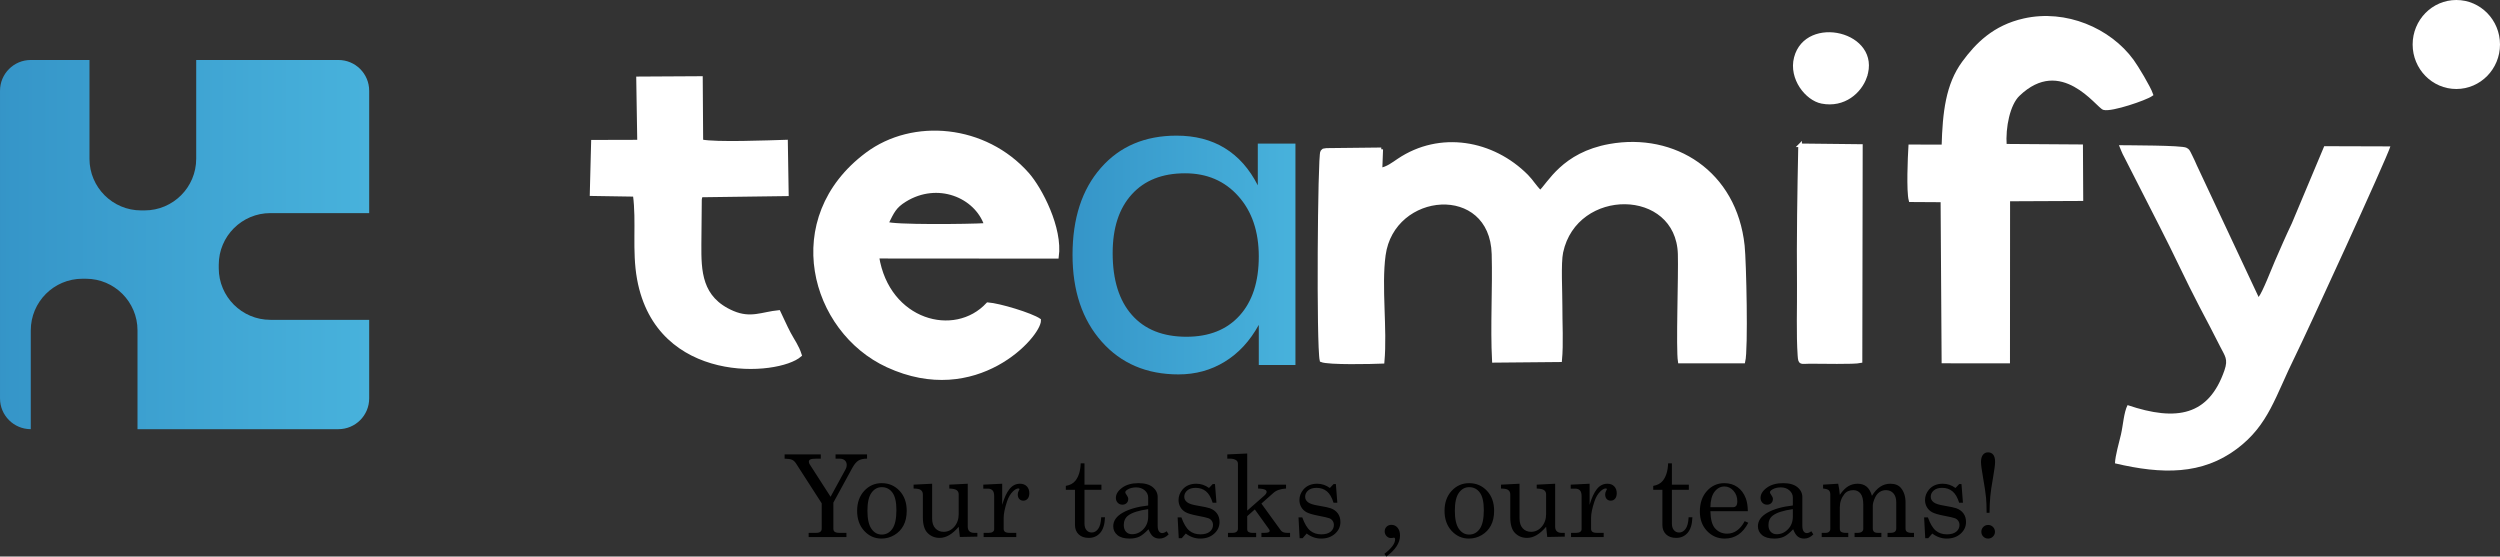 <?xml version="1.0" encoding="UTF-8"?>
<!DOCTYPE svg PUBLIC "-//W3C//DTD SVG 1.1//EN" "http://www.w3.org/Graphics/SVG/1.1/DTD/svg11.dtd">
<!-- Creator: CorelDRAW -->
<svg xmlns="http://www.w3.org/2000/svg" xml:space="preserve" width="184.848mm" height="41.151mm" version="1.1" style="shape-rendering:geometricPrecision; text-rendering:geometricPrecision; image-rendering:optimizeQuality; fill-rule:evenodd; clip-rule:evenodd"
viewBox="0 0 49935.75 11116.68"
 xmlns:xlink="http://www.w3.org/1999/xlink"
 xmlns:xodm="http://www.corel.com/coreldraw/odm/2003">
 <rect x="0" y="0" width="49935.75" height="11116.68" fill="#333333" stroke="none"/>
 <defs>
  <style type="text/css">
   <![CDATA[
    .str0 {stroke:white;stroke-width:71.45;stroke-miterlimit:22.926}
    .str1 {stroke:white;stroke-width:142.96;stroke-miterlimit:22.926}
    .str2 {stroke:white;stroke-width:20.59;stroke-miterlimit:22.926}
    .fil0 {fill:white}
    .fil3 {fill:black;fill-rule:nonzero}
    .fil4 {fill:white;fill-rule:nonzero}
    .fil2 {fill:url(#id0)}
    .fil1 {fill:url(#id1);fill-rule:nonzero}
   ]]>
  </style>
  <linearGradient id="id0" gradientUnits="userSpaceOnUse" x1="-0" y1="4885.12" x2="7374.11" y2="4885.12">
   <stop offset="0" style="stop-opacity:1; stop-color:#3595C8"/>
   <stop offset="1" style="stop-opacity:1; stop-color:#48B2DC"/>
  </linearGradient>
  <linearGradient id="id1" gradientUnits="userSpaceOnUse" xlink:href="#id0" x1="21423.16" y1="5093.86" x2="25875.56" y2="5093.86">
  </linearGradient>
 </defs>
 <g id="Layer_x0020_1">
  <path class="fil0 str0" d="M27589.93 2982.3l-1094.6 12.18c-87.47,16.15 -41.6,-6.11 -87.37,38.74 -52.81,73.18 -80.18,3877.67 -12.16,4164.1 141.29,58.76 1009.51,38.74 1221.49,29.88 59.65,-660.61 -61.92,-1495.8 23.45,-2129.88 176.35,-1310.15 2150.79,-1474.05 2190.5,-22.77 19.1,697.16 -29.01,1444.5 7.19,2133.12l1325.36 -12.21c31.53,-328.31 5.97,-750.14 7.89,-1089.98 1.54,-268.61 -31.34,-849.93 15.64,-1069.02 286.57,-1337.54 2320.39,-1322.15 2362.67,36.82 13.48,434.12 -40.17,1884.75 1.4,2147.9l1273.22 -0.19c59.92,-243.32 21.61,-1994.32 -12.02,-2311.85 -155.47,-1468.43 -1374.88,-2228.13 -2659.69,-1997.83 -932.46,167.11 -1208.12,764.57 -1386.66,925.71 -109.06,-104.76 -173.3,-220.38 -270.36,-318.2 -681.09,-686.55 -1732.42,-873.22 -2559.22,-316.72 -102.68,69.08 -227.62,166.52 -362.02,184.97l15.29 -404.76z"/>
  <path class="fil0" d="M42324.37 2900.23c46.17,104.98 52.76,142.2 108.14,242.24l707.32 1387.47c277.47,538.29 518.44,1071.37 789.58,1589.73 140.75,269.15 286.22,539.94 419.35,808.17 91.09,183.56 161.44,242.27 83.26,468.43 -311.64,901.58 -946.7,1029.71 -1935.51,695.44 -74.67,143.31 -89.42,405.33 -131.59,585.92 -36.79,157.44 -115.35,426.59 -119.73,577.14 945.37,223.28 1741.28,230.49 2434.77,-289.46 639.25,-479.29 765.48,-1048.73 1168.6,-1859.52 214.93,-432.29 1821.67,-3931.67 1897.75,-4181.77l-1321.58 -4.08 -646.57 1540.13c-117.7,245.89 -227.27,499.47 -339.25,756.16 -64.83,148.66 -244.24,616.28 -324.88,716.05l-1233.67 -2629.08c-29.45,-68.86 -51.73,-117.43 -90.53,-195.86 -61.54,-124.54 -57.97,-123.27 -119.62,-157.39 -98.36,-48.68 -1138.74,-46.25 -1345.84,-49.71z"/>
  <path class="fil0 str0" d="M17710.66 4462.32c118.49,-238.27 159.44,-337.2 364.45,-464.16 652.75,-404.19 1420.72,-85.42 1619.09,493.91 -339.82,22.26 -1888.64,36.79 -1983.54,-29.74zm2019.45 1613.9c-659.75,713.35 -1998.89,353.81 -2206.44,-948.78l3588.96 2.67c81.53,-572.36 -332.01,-1360.56 -589.94,-1652.37 -845.02,-955.83 -2283.13,-1089.28 -3207.14,-398.38 -1719.21,1285.51 -1096.87,3527.45 411.7,4223.05 1779.88,820.68 3040.3,-607.58 3029.84,-907.12 -157.55,-109.19 -797.69,-304.7 -1026.99,-319.07z"/>
  <path class="fil0 str0" d="M40046.23 2910.52c-25.99,-375.18 69.1,-832.05 264.2,-1020.12 864.84,-833.72 1595.16,240.86 1714.42,270.58 155.09,38.6 829,-190.21 946.45,-273.9 -48.65,-142.34 -296.05,-551.77 -383.44,-671.18 -458.19,-626.39 -1330.17,-997.32 -2154.38,-813.11 -602.99,134.75 -944.94,488.37 -1210.68,849.85 -324.23,440.99 -385.96,996.46 -404.7,1670.88l-662.99 -0.43c-13.4,216.76 -42.14,897.99 5.94,1076.1l636.84 3.89 20.4 3217.65 1293.86 0.46 2.05 -3236.64 1461.03 -6.65 -5.48 -1057.03 -1523.51 -10.35z"/>
  <path class="fil0 str0" d="M11816.41 3878.18l861.49 13.64c73.1,535.91 -21.5,1113.43 82.53,1681.52 381.77,2084.87 2783.98,1904.31 3219.32,1520.11 -57.68,-180.81 -136.42,-275.63 -219.55,-432.77 -77.21,-145.99 -142.66,-299.59 -205.82,-428.99 -328.98,32.04 -558.44,166.14 -919.39,11.56 -660.02,-282.63 -663.45,-834.18 -661.32,-1361.45l8.27 -894.86c15.86,-78.77 -4.08,-24.07 27.69,-82.61l1707.81 -23.12 -16.78 -1053.03c-348.6,10.4 -1408.78,53.11 -1691.35,-7.02l-8.43 -1263.12 -1256.61 7.19 20.23 1263.28 -921.28 2.46 -26.83 1047.22z"/>
  <path class="fil0 str0" d="M35955.04 2902.63c-19.29,929.35 -34.15,1852.63 -25.64,2784.2 4.08,442.74 -16.61,987.73 13.45,1417.53 11.43,162.47 26.93,125.51 206.42,124.67 231.6,-1.03 879.86,16.34 1013.5,-13.91l7.43 -4299.01 -1215.17 -13.48z"/>
  <path class="fil0 str0" d="M37254.98 1532.86c298.78,-866.17 -1169.7,-1208.93 -1385.2,-378.1 -106.46,410.49 220.87,821.4 520.62,879.51 441.53,85.64 762.22,-204.8 864.57,-501.42z"/>
  <path class="fil1" d="M25143.41 5123.55c0,-499.66 -136.88,-902.02 -408.97,-1205.44 -272.09,-305.08 -626.63,-456.79 -1065.29,-456.79 -453.47,0 -808.03,140.18 -1061.97,420.51 -255.61,280.33 -382.58,671.15 -382.58,1174.11 0,534.29 128.62,946.56 384.23,1235.13 255.61,290.24 620.04,435.34 1090.01,435.34 450.2,0 804.74,-140.15 1060.35,-422.16 255.58,-281.98 384.23,-676.09 384.23,-1180.7zm732.15 -2255.88l0 4422.71 -732.15 0 0 -801.44c-176.46,321.58 -404.03,567.28 -679.42,735.47 -275.39,169.87 -583.76,253.96 -925.11,253.96 -633.22,0 -1146.09,-217.68 -1533.62,-654.67 -387.52,-436.99 -582.11,-1014.15 -582.11,-1733.15 0,-727.23 187.99,-1306.05 565.63,-1736.44 375.99,-430.4 880.59,-644.78 1512.17,-644.78 369.4,0 690.95,82.48 963.04,249.02 272.09,166.54 493.07,415.56 659.61,743.71l0 -834.4 751.95 0z"/>
  <path class="fil2" d="M5400.91 6388.37c-569.74,0 -1031.6,-461.87 -1031.6,-1031.6l0 -68.67c0,-569.74 461.87,-1031.6 1031.63,-1031.6l1973.17 0 0 -2443.95c0,-339.36 -275.12,-614.5 -614.47,-614.5l-2840.74 0 0 1973.2c0,569.74 -461.87,1031.6 -1031.6,1031.6l-68.7 0c-569.74,0 -1031.6,-461.87 -1031.6,-1031.6l0 -1973.2 -1172.49 0c-339.38,0 -614.5,275.14 -614.5,614.5l0 6145.11c0,339.38 275.12,614.5 614.5,614.5l0 -1973.17c0,-569.76 461.87,-1031.6 1031.63,-1031.6l68.67 0c569.76,0 1031.6,461.84 1031.6,1031.6l0 1973.17 4013.23 0c339.36,0 614.47,-275.12 614.47,-614.5l0 -1569.28 -1973.2 0z"/>
  <path class="fil3" d="M15671.92 9076.46l722.77 0 0 84.64 -79.29 0c-66.35,0 -109.41,5.35 -129.24,15.64 -19.83,10.29 -29.74,24.77 -29.74,43.44 0,19.45 4.97,36.98 15.64,52.25l418.19 649.94 302.29 -553.88c13.72,-24.42 20.21,-51.46 20.21,-80.45 0,-38.5 -12.59,-69.37 -37.74,-92.25 -25.56,-23.26 -61.38,-34.69 -108.27,-34.69l-76.99 0 0 -84.64 628.98 0 0 84.64c-72.43,0 -129.21,12.59 -171.16,37.74 -41.55,25.56 -81.96,72.8 -120.84,142.96l-380.45 696.84 0 521.87c0,27.82 7.62,47.28 23.26,59.49 21.72,15.61 53.76,23.23 96.06,23.23l141.42 0 0 84.64 -754.79 0 0 -84.64 147.9 0c40.04,0 68.62,-7.24 86.15,-21.72 17.94,-14.48 26.69,-34.69 26.69,-61l0 -507.39 -513.49 -797.09c-22.48,-34.31 -48.41,-58.32 -78.13,-72.05 -29.74,-13.72 -79.69,-21.34 -149.44,-22.88l0 -84.64zm1940.35 574.11c141.04,0 259.23,50.71 354.92,152.09 95.66,101.41 143.69,235.22 143.69,400.65 0,114.73 -21.34,212.33 -64.4,292.76 -42.71,80.83 -103.71,144.5 -183,191.37 -79.67,46.9 -165.06,70.16 -256.53,70.16 -135.72,0 -250.86,-51.46 -345,-154.01 -94.17,-102.55 -141.42,-235.59 -141.42,-399.14 0,-163.9 47.25,-297.32 141.8,-399.87 94.93,-102.55 211.58,-154.01 349.95,-154.01zm0 80.04c-83.47,0 -151.71,37.74 -205.47,112.84 -53.76,75.48 -80.42,194.42 -80.42,356.81 0,165.44 26.66,286.3 80.04,362.54 53,76.61 121.62,114.73 205.85,114.73 87.31,0 157.82,-38.12 211.96,-114.73 53.76,-76.24 80.8,-201.29 80.8,-374.72 0,-161.25 -26.66,-277.52 -80.04,-349.57 -52.98,-72.05 -123.89,-107.9 -212.71,-107.9zm1006.4 -68.62l0 694.57c0,85.01 21.34,150.58 64.43,196.69 42.68,46.14 97.95,69.37 165.82,69.37 83.1,0 154.39,-33.93 212.71,-101.39 58.32,-67.48 87.69,-152.12 87.69,-253.5l0 -393.03c0,-35.82 -12.97,-63.65 -38.9,-83.47 -25.53,-19.83 -75.07,-30.88 -148.66,-33.17l0 -77.75 368.26 -18.32 0 858.5c0,39.25 11.05,69.75 33.15,91.09 22.5,20.96 53.38,31.63 93.39,31.63l65.59 0 0 75.48 -349.97 6.86 -22.85 -203.55c-62.51,73.56 -125.43,128.86 -188.7,166.19 -63.3,36.98 -127.32,55.68 -192.13,55.68 -94.55,0 -173.84,-31.66 -237.89,-94.93 -64.81,-62.89 -97.2,-169.25 -97.2,-319.07l0 -455.55c0,-40.04 -16.02,-70.91 -48.03,-91.5 -22.1,-15.24 -67.86,-23.23 -137.23,-24.77l0 -77.75 370.53 -18.32zm1022.01 18.32l377.39 -18.32 0 422.37c40.41,-139.12 88.82,-243.97 145.23,-315.26 56.81,-71.26 126.56,-107.11 210.04,-107.11 56.81,0 102.17,17.15 136.1,51.84 33.93,34.31 50.71,80.83 50.71,138.4 0,46.87 -11.45,83.47 -33.93,109.41 -22.88,25.91 -51.08,38.87 -85.39,38.87 -33.55,0 -60.62,-11.05 -81.21,-33.55 -20.21,-22.1 -30.5,-52.22 -30.5,-90.34 0,-24.39 5.73,-47.28 17.56,-69 11.05,-19.45 16.75,-30.88 16.75,-34.69 0,-11.08 -7.24,-16.78 -21.34,-16.78 -30.5,0 -64.81,17.91 -103.68,53.73 -53.38,49.95 -94.55,118.57 -123.51,205.47 -44.6,135.72 -67.1,243.97 -67.1,325.17l0 224.54c0,25.15 8.78,44.6 26.69,57.92 17.91,13.35 48.79,20.21 91.88,20.21l133.05 0 0 84.64 -651.86 0 0 -84.64 104.06 0c35.06,0 61.76,-6.86 79.67,-20.59 17.91,-13.72 26.69,-30.5 26.69,-49.92l0 -665.96c0,-50.71 -10.67,-87.69 -32.39,-111.33 -21.75,-23.26 -52.62,-35.06 -93.04,-35.06l-91.85 0 0 -80.04zm1945.67 -425.45l75.48 0 0 425.45 338.49 0 0 102.93 -338.49 0 0 672.82c0,58.32 13.72,102.93 40.79,133.8 27.07,30.88 61.76,46.49 103.68,46.49 49.92,0 92.63,-23.64 127.7,-70.89 35.44,-46.9 56.03,-124.67 61.76,-233.3l75.48 0c-4.57,139.5 -36.2,242.81 -94.93,310.29 -58.7,67.48 -134.94,101.41 -228.71,101.41 -86.15,0 -153.63,-23.64 -202.42,-70.91 -48.82,-47.28 -73.21,-109.41 -73.21,-186.4l0 -703.32 -182.97 0 0 -78.15c83.85,-14.1 147.9,-48.79 191.75,-103.68 65.19,-82.37 100.25,-197.85 105.6,-346.54zm1716.96 1356.35l40.04 62.51c-54.89,56.06 -115.51,83.88 -182.24,83.88 -51.08,0 -93.77,-13.72 -128.83,-41.17 -34.69,-27.82 -65.19,-75.86 -91.5,-145.26 -70.51,74.34 -132.26,123.89 -185.64,149.07 -53.38,24.77 -117.41,37.36 -192.13,37.36 -106.73,0 -187.94,-23.26 -243.21,-69.4 -55.65,-46.11 -83.47,-105.19 -83.47,-177.24 0,-108.65 63.65,-198.99 190.59,-271.04 126.94,-71.67 295.84,-119.7 507.01,-143.34l0 -157.44c0,-56.03 -22.48,-104.06 -67.86,-144.1 -45.36,-40.04 -102.93,-59.84 -172.68,-59.84 -64.43,0 -120.08,13.32 -166.98,40.39 -33.15,19.83 -49.92,39.66 -49.92,59.11 0,11.05 9.13,28.58 27.07,52.6 21.72,29.74 32.39,56.03 32.39,79.29 0,33.55 -10.67,61 -32.39,81.96 -21.37,21.34 -49.57,32.01 -84.26,32.01 -37.36,0 -68.24,-12.56 -93.01,-38.12 -24.77,-25.15 -37.36,-57.95 -37.36,-97.2 0,-73.97 41.55,-141.83 124.65,-202.8 83.12,-61.38 192.13,-91.88 326.71,-91.88 124.65,0 219.57,26.69 285.14,80.42 65.56,54.14 98.33,120.08 98.33,197.48l0 571.03c0,50.33 8.02,87.69 24.42,111.33 16.37,24.77 37.74,36.98 63.65,36.98 28.99,0 59.49,-12.21 91.5,-36.6zm-369.4 -441.44c-187.94,25.93 -320.96,68.62 -399.49,127.32 -58.32,44.98 -87.69,108.27 -87.69,190.24 0,57.57 15.24,102.17 45.36,134.56 30.5,32.42 70.16,48.79 118.95,48.79 87.28,0 162.76,-33.53 226.81,-100.25 64.05,-66.7 96.06,-150.2 96.06,-250.83l0 -149.82zm663.69 164.68c46.11,127.72 98.71,215.77 158.58,264.96 59.84,49.17 133.42,73.56 221.09,73.56 80.83,0 142.96,-17.53 186.43,-52.98 43.44,-35.09 65.19,-80.07 65.19,-134.21 0,-31.26 -8.02,-58.32 -24.02,-81.56 -16.02,-23.64 -38.12,-41.17 -66.35,-52.62 -28.58,-11.43 -101.76,-28.2 -219.95,-50.71 -113.22,-22.1 -192.13,-45.36 -236.73,-70.13 -44.6,-24.39 -79.29,-57.95 -104.06,-101.01 -24.77,-43.09 -37.36,-89.99 -37.36,-140.29 0,-76.64 25.53,-146.01 76.99,-208.53 66.35,-79.29 159.36,-118.95 278.68,-118.95 90.71,0 174.97,28.2 252.72,85.01l73.97 -78.15 45.74 0 28.99 372.83 -75.48 0c-32.8,-105.6 -77.02,-181.46 -133.05,-227.57 -56.03,-46.52 -125.02,-69.78 -206.99,-69.78 -70.91,0 -126.56,17.15 -166.98,51.84 -40.04,34.31 -60.24,76.26 -60.24,126.18 0,43.47 18.69,80.04 56.06,108.65 36.2,29.72 107.87,52.98 214.6,69.75 123.51,20.59 203.96,38.12 241.32,51.84 60.97,22.5 108.63,56.81 142.18,103.68 33.55,46.52 50.33,103.33 50.33,170.41 0,92.25 -36.23,170.79 -109.03,234.84 -72.43,64.02 -164.68,96.06 -276.39,96.06 -103.68,0 -199.75,-33.55 -288.57,-100.66l-81.58 93.79 -59.08 0 -22.48 -416.29 75.48 0zm916.79 -1257.99l397.98 -18.29 0 1140.96 338.52 -297.35c32.8,-28.96 48.79,-54.52 48.79,-75.86 0,-18.67 -9.51,-33.17 -28.58,-43.47 -28.96,-14.86 -76.24,-22.85 -141.42,-24.39l0 -77.75 558.09 0 0 77.75c-110.19,6.11 -194.8,35.06 -252.75,87.69l-239.78 212.71 389.58 537.51c24.04,31.63 65.59,47.25 124.67,47.25l58.32 0 0 84.64 -571.82 0 0 -84.64 57.19 0c43.06,0 71.67,-3.81 86.15,-11.43 14.48,-7.24 22.1,-16.4 22.1,-26.69 0,-10.67 -3.81,-21.34 -11.43,-31.63l-285.89 -398.36 -151.74 134.56 0 264.55c0,21.34 7.27,37.36 21.37,47.65 20.21,14.1 48.03,21.34 84.23,21.34l72.8 0 0 84.64 -562.66 0 0 -84.64 89.99 0c36.96,0 64.4,-7.62 82.34,-23.23 17.91,-15.64 26.66,-36.6 26.66,-62.54l0 -1289.24c0,-33.53 -10.67,-57.95 -32.01,-73.56 -30.88,-22.5 -72.43,-33.55 -124.65,-33.55l-56.06 0 0 -84.64zm1497.77 1257.99c46.11,127.72 98.71,215.77 158.58,264.96 59.84,49.17 133.42,73.56 221.09,73.56 80.83,0 142.96,-17.53 186.43,-52.98 43.44,-35.09 65.19,-80.07 65.19,-134.21 0,-31.26 -8.02,-58.32 -24.02,-81.56 -16.02,-23.64 -38.12,-41.17 -66.35,-52.62 -28.58,-11.43 -101.76,-28.2 -219.95,-50.71 -113.22,-22.1 -192.13,-45.36 -236.73,-70.13 -44.6,-24.39 -79.29,-57.95 -104.06,-101.01 -24.77,-43.09 -37.36,-89.99 -37.36,-140.29 0,-76.64 25.53,-146.01 76.99,-208.53 66.35,-79.29 159.36,-118.95 278.68,-118.95 90.71,0 174.97,28.2 252.72,85.01l73.97 -78.15 45.74 0 28.99 372.83 -75.48 0c-32.8,-105.6 -77.02,-181.46 -133.05,-227.57 -56.03,-46.52 -125.02,-69.78 -206.99,-69.78 -70.91,0 -126.56,17.15 -166.98,51.84 -40.04,34.31 -60.24,76.26 -60.24,126.18 0,43.47 18.69,80.04 56.06,108.65 36.2,29.72 107.87,52.98 214.6,69.75 123.51,20.59 203.96,38.12 241.32,51.84 60.97,22.5 108.63,56.81 142.18,103.68 33.55,46.52 50.33,103.33 50.33,170.41 0,92.25 -36.23,170.79 -109.03,234.84 -72.43,64.02 -164.68,96.06 -276.39,96.06 -103.68,0 -199.75,-33.55 -288.57,-100.66l-81.58 93.79 -59.08 0 -22.48 -416.29 75.48 0zm1679.2 782.23l-40.01 -53.73c143.31,-109.79 214.98,-206.23 214.98,-288.97 0,-11.81 -1.89,-20.59 -6.08,-26.29 -4.21,-5.73 -10.29,-8.4 -18.32,-8.4l-24.39 4.59c-14.1,2.27 -25.91,3.05 -34.69,3.05 -33.55,0 -62.51,-12.97 -87.28,-38.9 -24.8,-25.91 -37.36,-57.57 -37.36,-94.52 0,-36.6 12.56,-67.1 37.74,-92.63 25.53,-25.18 57.54,-37.74 97.2,-37.74 48.79,0 89.96,19.05 122.38,57.54 32.77,38.52 49.17,90.74 49.17,157.06 0,145.26 -91.12,284.76 -273.33,418.94zm1654.05 -1466.11c141.04,0 259.23,50.71 354.92,152.09 95.66,101.41 143.69,235.22 143.69,400.65 0,114.73 -21.34,212.33 -64.4,292.76 -42.71,80.83 -103.71,144.5 -183,191.37 -79.67,46.9 -165.06,70.16 -256.53,70.16 -135.72,0 -250.86,-51.46 -345,-154.01 -94.17,-102.55 -141.42,-235.59 -141.42,-399.14 0,-163.9 47.25,-297.32 141.8,-399.87 94.93,-102.55 211.58,-154.01 349.95,-154.01zm0 80.04c-83.47,0 -151.71,37.74 -205.47,112.84 -53.76,75.48 -80.42,194.42 -80.42,356.81 0,165.44 26.66,286.3 80.04,362.54 53,76.61 121.62,114.73 205.85,114.73 87.31,0 157.82,-38.12 211.96,-114.73 53.76,-76.24 80.8,-201.29 80.8,-374.72 0,-161.25 -26.66,-277.52 -80.04,-349.57 -52.98,-72.05 -123.89,-107.9 -212.71,-107.9zm1006.4 -68.62l0 694.57c0,85.01 21.34,150.58 64.43,196.69 42.68,46.14 97.95,69.37 165.82,69.37 83.1,0 154.39,-33.93 212.71,-101.39 58.32,-67.48 87.69,-152.12 87.69,-253.5l0 -393.03c0,-35.82 -12.97,-63.65 -38.9,-83.47 -25.53,-19.83 -75.07,-30.88 -148.66,-33.17l0 -77.75 368.26 -18.32 0 858.5c0,39.25 11.05,69.75 33.15,91.09 22.5,20.96 53.38,31.63 93.39,31.63l65.59 0 0 75.48 -349.97 6.86 -22.85 -203.55c-62.51,73.56 -125.43,128.86 -188.7,166.19 -63.3,36.98 -127.32,55.68 -192.13,55.68 -94.55,0 -173.84,-31.66 -237.89,-94.93 -64.81,-62.89 -97.2,-169.25 -97.2,-319.07l0 -455.55c0,-40.04 -16.02,-70.91 -48.03,-91.5 -22.1,-15.24 -67.86,-23.23 -137.23,-24.77l0 -77.75 370.53 -18.32zm1022.01 18.32l377.39 -18.32 0 422.37c40.41,-139.12 88.82,-243.97 145.23,-315.26 56.81,-71.26 126.56,-107.11 210.04,-107.11 56.81,0 102.17,17.15 136.1,51.84 33.93,34.31 50.71,80.83 50.71,138.4 0,46.87 -11.45,83.47 -33.93,109.41 -22.88,25.91 -51.08,38.87 -85.39,38.87 -33.55,0 -60.62,-11.05 -81.21,-33.55 -20.21,-22.1 -30.5,-52.22 -30.5,-90.34 0,-24.39 5.73,-47.28 17.56,-69 11.05,-19.45 16.75,-30.88 16.75,-34.69 0,-11.08 -7.24,-16.78 -21.34,-16.78 -30.5,0 -64.81,17.91 -103.68,53.73 -53.38,49.95 -94.55,118.57 -123.51,205.47 -44.6,135.72 -67.1,243.97 -67.1,325.17l0 224.54c0,25.15 8.78,44.6 26.69,57.92 17.91,13.35 48.79,20.21 91.88,20.21l133.05 0 0 84.64 -651.86 0 0 -84.64 104.06 0c35.06,0 61.76,-6.86 79.67,-20.59 17.91,-13.72 26.69,-30.5 26.69,-49.92l0 -665.96c0,-50.71 -10.67,-87.69 -32.39,-111.33 -21.75,-23.26 -52.62,-35.06 -93.04,-35.06l-91.85 0 0 -80.04zm1945.67 -425.45l75.48 0 0 425.45 338.49 0 0 102.93 -338.49 0 0 672.82c0,58.32 13.72,102.93 40.79,133.8 27.07,30.88 61.76,46.49 103.68,46.49 49.92,0 92.63,-23.64 127.7,-70.89 35.44,-46.9 56.03,-124.67 61.76,-233.3l75.48 0c-4.57,139.5 -36.2,242.81 -94.93,310.29 -58.7,67.48 -134.94,101.41 -228.71,101.41 -86.15,0 -153.63,-23.64 -202.42,-70.91 -48.82,-47.28 -73.21,-109.41 -73.21,-186.4l0 -703.32 -182.97 0 0 -78.15c83.85,-14.1 147.9,-48.79 191.75,-103.68 65.19,-82.37 100.25,-197.85 105.6,-346.54zm1592.29 956.07l-747.92 0c3.81,159.36 33.55,272.2 89.2,337.76 64.05,73.56 145.26,110.54 244.37,110.54 145.61,0 262.64,-83.1 351.08,-249.32l72.43 31.26c-108.65,210.82 -265.69,316.42 -470.78,316.42 -139.91,0 -257.69,-50.71 -353.38,-151.74 -95.69,-101.01 -143.34,-230.25 -143.34,-387.69 0,-169.62 46.9,-306.48 141.04,-410.92 94.17,-104.47 210.04,-156.68 347.68,-156.68 101.01,0 188.29,25.91 262.26,78.15 73.56,51.84 128.86,126.56 166.19,223.76 25.93,68.24 39.66,154.39 41.17,258.45zm-747.92 -80.04l452.87 0c26.69,0 47.65,-9.16 62.54,-27.45 14.86,-17.91 22.1,-48.79 22.1,-92.63 0,-81.58 -25.53,-150.96 -76.24,-208.15 -51.08,-57.16 -110.92,-85.77 -180.32,-85.77 -77.37,0 -142.93,34.31 -196.69,103.3 -53.76,69 -81.96,172.7 -84.26,310.69zm2016.23 480.32l40.04 62.51c-54.89,56.06 -115.51,83.88 -182.24,83.88 -51.08,0 -93.77,-13.72 -128.83,-41.17 -34.69,-27.82 -65.19,-75.86 -91.5,-145.26 -70.51,74.34 -132.26,123.89 -185.64,149.07 -53.38,24.77 -117.41,37.36 -192.13,37.36 -106.73,0 -187.94,-23.26 -243.21,-69.4 -55.65,-46.11 -83.47,-105.19 -83.47,-177.24 0,-108.65 63.65,-198.99 190.59,-271.04 126.94,-71.67 295.84,-119.7 507.01,-143.34l0 -157.44c0,-56.03 -22.48,-104.06 -67.86,-144.1 -45.36,-40.04 -102.93,-59.84 -172.68,-59.84 -64.43,0 -120.08,13.32 -166.98,40.39 -33.15,19.83 -49.92,39.66 -49.92,59.11 0,11.05 9.13,28.58 27.07,52.6 21.72,29.74 32.39,56.03 32.39,79.29 0,33.55 -10.67,61 -32.39,81.96 -21.37,21.34 -49.57,32.01 -84.26,32.01 -37.36,0 -68.24,-12.56 -93.01,-38.12 -24.77,-25.15 -37.36,-57.95 -37.36,-97.2 0,-73.97 41.55,-141.83 124.65,-202.8 83.12,-61.38 192.13,-91.88 326.71,-91.88 124.65,0 219.57,26.69 285.14,80.42 65.56,54.14 98.33,120.08 98.33,197.48l0 571.03c0,50.33 8.02,87.69 24.42,111.33 16.37,24.77 37.74,36.98 63.65,36.98 28.99,0 59.49,-12.21 91.5,-36.6zm-369.4 -441.44c-187.94,25.93 -320.96,68.62 -399.49,127.32 -58.32,44.98 -87.69,108.27 -87.69,190.24 0,57.57 15.24,102.17 45.36,134.56 30.5,32.42 70.16,48.79 118.95,48.79 87.28,0 162.76,-33.53 226.81,-100.25 64.05,-66.7 96.06,-150.2 96.06,-250.83l0 -149.82zm604.21 -489.45l301.91 -18.32c16.4,77.77 27.07,151.71 32.04,222.25 56.41,-81.58 112.84,-139.15 169.25,-172.3 56.43,-33.17 118.57,-49.95 186.02,-49.95 72.05,0 131.53,19.07 178.4,56.81 46.9,37.74 82.72,99.12 108.27,184.51 49.54,-80.83 104.84,-141.45 165.82,-181.46 61,-40.04 127.72,-59.86 199.77,-59.86 94.9,0 166.19,28.2 213.85,85.01 61,74.34 91.5,170.41 91.5,287.81l0 519.19c0,31.26 8,52.25 23.61,63.67 20.99,17.15 51.87,25.53 93.04,25.53l52.6 0 0 84.64 -528.35 0 0 -84.64 52.6 0c44.98,0 76.24,-7.62 94.17,-22.48 17.91,-14.89 27.07,-36.98 27.07,-67.1l0 -519.95c0,-77.4 -19.07,-137.23 -56.81,-179.94 -37.74,-42.3 -87.28,-63.65 -148.66,-63.65 -46.9,0 -88.82,12.56 -126.56,37.33 -38.12,25.18 -67.48,60.62 -89.2,107.14 -31.63,66.32 -47.65,122.35 -47.65,168.87l0 450.2c0,30.88 8,53.38 24.39,67.86 16.4,14.48 41.55,21.72 75.86,21.72l71.29 0 0 84.64 -535.21 0 0 -84.64 60.59 0c38.14,0 66.35,-7.62 85.01,-22.48 18.69,-14.89 28.2,-33.55 28.2,-56.81l0 -482.21c0,-102.17 -17.91,-176.13 -53.73,-222.25 -35.85,-46.14 -84.26,-69.37 -144.47,-69.37 -78.53,0 -138.77,26.66 -180.7,80.42 -59.84,75.86 -89.96,164.3 -89.96,265.69l0 417.81c0,32.04 7.24,53.76 21.34,65.56 20.21,15.64 51.46,23.64 94.15,23.64l53.76 0 0 84.64 -530.65 0 0 -84.64 78.91 0c29.74,0 52.62,-7.62 68.62,-22.48 16.02,-14.89 24.02,-33.55 24.02,-56.81l0 -685.41c0,-37.74 -9.51,-66.32 -28.96,-84.61 -19.07,-18.69 -57.57,-30.5 -115.14,-35.85l0 -77.75zm2093.22 654.13c46.11,127.72 98.71,215.77 158.58,264.96 59.84,49.17 133.42,73.56 221.09,73.56 80.83,0 142.96,-17.53 186.43,-52.98 43.44,-35.09 65.19,-80.07 65.19,-134.21 0,-31.26 -8.02,-58.32 -24.02,-81.56 -16.02,-23.64 -38.12,-41.17 -66.35,-52.62 -28.58,-11.43 -101.76,-28.2 -219.95,-50.71 -113.22,-22.1 -192.13,-45.36 -236.73,-70.13 -44.6,-24.39 -79.29,-57.95 -104.06,-101.01 -24.77,-43.09 -37.36,-89.99 -37.36,-140.29 0,-76.64 25.53,-146.01 76.99,-208.53 66.35,-79.29 159.36,-118.95 278.68,-118.95 90.71,0 174.97,28.2 252.72,85.01l73.97 -78.15 45.74 0 28.99 372.83 -75.48 0c-32.8,-105.6 -77.02,-181.46 -133.05,-227.57 -56.03,-46.52 -125.02,-69.78 -206.99,-69.78 -70.91,0 -126.56,17.15 -166.98,51.84 -40.04,34.31 -60.24,76.26 -60.24,126.18 0,43.47 18.69,80.04 56.06,108.65 36.2,29.72 107.87,52.98 214.6,69.75 123.51,20.59 203.96,38.12 241.32,51.84 60.97,22.5 108.63,56.81 142.18,103.68 33.55,46.52 50.33,103.33 50.33,170.41 0,92.25 -36.23,170.79 -109.03,234.84 -72.43,64.02 -164.68,96.06 -276.39,96.06 -103.68,0 -199.75,-33.55 -288.57,-100.66l-81.58 93.79 -59.08 0 -22.48 -416.29 75.48 0zm1231.3 -91.47l-58.32 0c-0.76,-133.05 -4.57,-232.92 -11.05,-299.27 -11.45,-109.41 -30.5,-238.24 -57.19,-387.31 -29.34,-166.57 -43.84,-275.6 -43.84,-327.07 0,-64.43 12.97,-113.22 38.9,-145.61 25.53,-32.42 59.84,-48.44 101.76,-48.44 43.47,0 77.77,15.26 102.93,46.14 25.18,30.88 37.74,79.29 37.74,144.85 0,55.65 -14.48,165.82 -43.44,330.12 -26.31,144.5 -43.47,264.18 -52.22,359.1 -8.78,94.93 -13.75,203.96 -15.26,327.47zm-27.82 242.43c37.74,0 70.13,13.35 96.82,40.04 26.31,27.07 39.66,59.08 39.66,97.2 0,36.6 -13.35,67.86 -40.41,94.93 -26.69,26.69 -59.08,40.04 -96.06,40.04 -37.36,0 -69.37,-12.97 -96.06,-38.9 -26.31,-26.29 -39.66,-58.32 -39.66,-96.06 0,-38.87 12.97,-71.26 39.28,-97.58 25.91,-26.31 58.32,-39.66 96.44,-39.66z"/>
  <path class="fil0 str1" d="M49063.29 71.48c442.36,0 800.98,365.94 800.98,817.33 0,451.39 -358.62,817.33 -800.98,817.33 -442.36,0 -800.98,-365.94 -800.98,-817.33 0,-451.39 358.62,-817.33 800.98,-817.33z"/>
  <path class="fil4 str2" d="M49321.9 1013.83l111.19 28.1c-23.21,91.09 -64.94,160.33 -125.21,208.12 -60.27,47.79 -134.02,71.78 -221.2,71.78 -90.12,0 -163.47,-18.34 -220.01,-55.19 -56.57,-36.69 -99.49,-89.93 -128.94,-159.57 -29.45,-69.81 -44.28,-144.53 -44.28,-224.49 0,-87.18 16.59,-163.25 49.92,-228.22 33.36,-64.94 80.77,-114.3 142.2,-148.04 61.43,-33.74 129.13,-50.52 202.85,-50.52 83.88,0 154.28,21.26 211.23,64 57.16,42.71 96.96,102.57 119.38,179.84l-108.84 25.74c-19.32,-60.86 -47.6,-105.33 -84.45,-133.05 -36.87,-27.88 -83.29,-41.74 -139.26,-41.74 -64.19,0 -118.03,15.43 -161.11,46.22 -43.12,30.82 -73.53,72.37 -90.9,124.27 -17.56,52.08 -26.31,105.71 -26.31,160.9 0,71.21 10.32,133.42 31.01,186.48 20.67,53.25 52.84,92.85 96.52,119.16 43.71,26.34 90.9,39.41 141.83,39.41 62.03,0 114.3,-17.94 157.2,-53.65 42.9,-35.88 71.97,-88.93 87.18,-159.55z"/>
 </g>
</svg>
